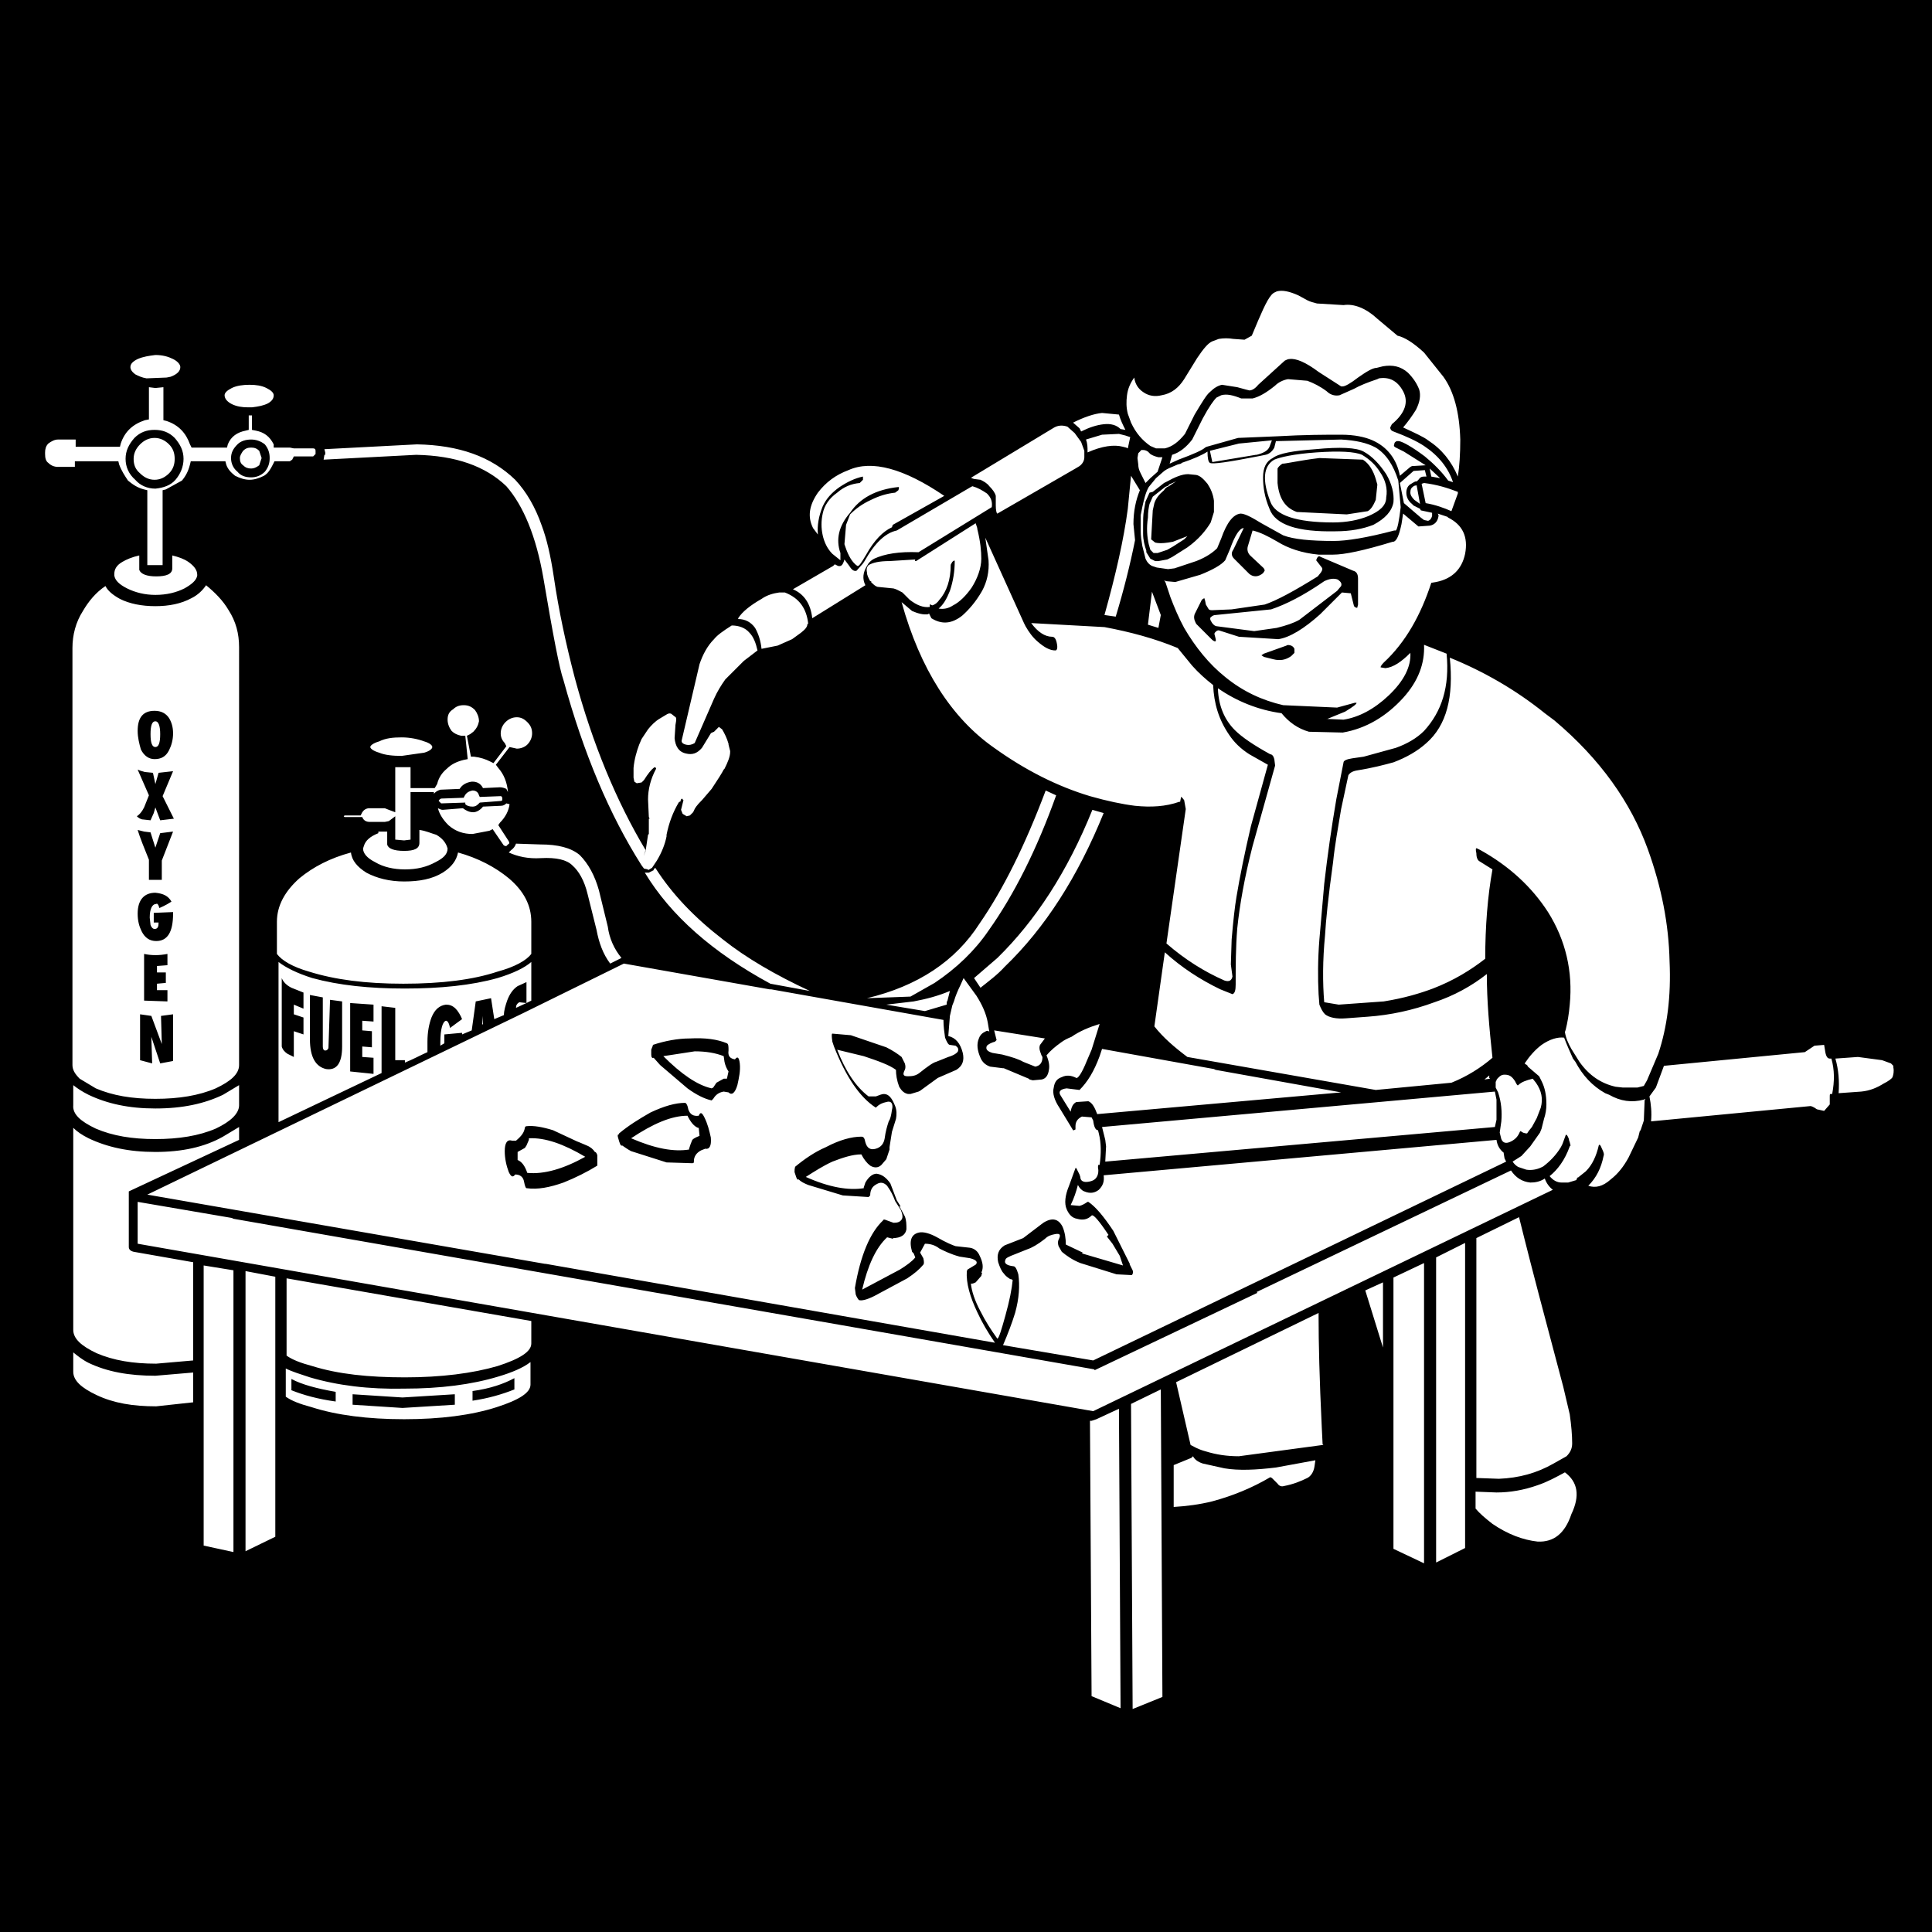 <?xml version="1.0" encoding="utf-8"?>
<!-- Generator: Adobe Illustrator 25.4.1, SVG Export Plug-In . SVG Version: 6.00 Build 0)  -->
<svg version="1.1" id="Blacksmith_x2C_PerkClip_x5F_4b253" image-rendering="auto"
	 xmlns="http://www.w3.org/2000/svg" xmlns:xlink="http://www.w3.org/1999/xlink" x="0px" y="0px" viewBox="0 0 240 240"
	 style="enable-background:new 0 0 240 240;" xml:space="preserve">
<style type="text/css">
	.st0{fill:#FFFFFF;}
</style>
<g>
	<rect width="240" height="240"/>
	<path class="st0" d="M144.2,172.6l-3.7,1.8l0.2,37.9l3.7-1.5L144.2,172.6 M135.6,176.5h-0.2l0.2,34.2l3.6,1.5l-0.2-37.2l-2.8,1.3
		L135.6,176.5 M117.6,124.8c0-0.2,0-0.4,0.1-0.5l0.3-1.2c-1.4,0.6-2.9,1-4.5,1.3l-3.4,0.4l4.8,0.8L117.6,124.8 M123.8,129.2
		l-0.2,0.2c-0.4,0.1-0.8,0.3-1,0.5c-0.2,0.4,0,0.7,0.7,0.9l1.2,0.2c1.2,0.3,2.1,0.6,2.6,0.9l1.5,0.6c0.6-0.1,0.9-0.5,0.9-1.2
		c-0.1-0.1-0.2-0.4-0.3-0.7c-0.1-0.3-0.1-0.6,0-0.8l0.6-0.8l-6.3-1L123.8,129.2 M134.1,135.4l-1.6-0.2c-0.8,0.1-1,0.4-0.8,0.8
		l1.3,2.1c0.1-0.6,0.3-1,0.7-1.2l1.5-0.1c0.5,0.2,0.8,0.8,1.1,1.6l30.3-2.7l-15.6-2.8l-0.2-0.1l-13.9-2.5l-0.3,0.9
		C135.9,133.1,135.1,134.4,134.1,135.4L134.1,135.4 M136.6,127.2c-1.3,0.4-2.5,0.9-3.5,1.6c-0.5,0.2-0.9,0.4-1.3,0.7
		c-0.7,0.5-1.3,1-1.8,1.6c0.3,0.7,0.4,1.3,0.3,1.8c-0.1,0.7-0.4,1.1-0.9,1.2l-1.1,0.1l-0.4-0.1l-0.1-0.1l-3.1-1.3h-0.1l-1.6-0.2
		c-0.6-0.2-1-0.6-1.2-1.1c-0.4-0.9-0.5-1.7-0.2-2.4c0.1-0.3,0.3-0.6,0.7-0.8c0.3-0.2,0.5-0.2,0.6,0l-0.2-1.2
		c-0.2-1.1-0.7-2.2-1.4-3.3l-1.6-2.2l-0.4,0.9c-0.3,0.6-0.6,1.3-0.8,2l-0.2,0.5l-0.3,1.3l-0.2,2.5c0.9,0.2,1.5,0.9,1.8,2.1
		c0.2,0.9,0,1.6-0.8,2.1l-2.3,1l-2.2,1.6h0l-0.2,0.1l-1,0.3h-0.3c-0.5-0.1-0.8-0.4-1.1-0.9c-0.3-0.8-0.4-1.5-0.4-2.1
		c-0.8-0.6-2.2-1.1-4-1.7l-3.3-0.8c1,2.6,2.3,4.6,3.9,5.8h0.9c0.5-0.2,0.8-0.3,1-0.3c0.6,0,1,0.5,1.4,1.5c0.2,0.5,0.2,1.1,0.1,1.6
		l-0.5,1.6l-0.3,1.9v0.3l-0.4,1.2l-0.6,0.7c-0.4,0.4-0.9,0.4-1.4,0.1c-0.4-0.3-0.8-0.8-1.1-1.4c-1.1,0-2.3,0.4-3.6,0.9
		c-1.1,0.5-2.2,1.2-3.3,1.9c2.9,1.3,5.3,1.7,7.2,1.4v-0.1l0.2-0.6c0.4-0.7,0.9-1.1,1.4-1.1c0.7,0.1,1.2,0.5,1.7,1.2l0.8,2.1l0.5,0.8
		l-0.2-0.1l0.7,1.3c0.2,0.5,0.2,1,0.2,1.6c-0.1,0.7-0.7,1.1-1.7,1.1l0.1,0.1l-0.8-0.2c-1.4,1.3-2.4,3.5-3.1,6.5l4.7-2.5
		c0.8-0.5,1.5-1,1.9-1.5l-0.2-0.5l-0.2-0.2c-0.4-1.4-0.1-2.2,0.9-2.4c0.5-0.1,1.3,0.1,2.2,0.6c1.2,0.7,2,1,2.3,1.1l1.8,0.2
		c0.6,0.1,1,0.5,1.2,1c0.4,0.8,0.5,1.5,0.2,2.1h0.1l-0.1,0.4l-0.7,0.8c-0.4,0.2-0.6,0.2-0.6,0.1c0.1,1,0.5,2.2,1.2,3.5
		c0.6,1.2,1.3,2.3,2.1,3.4c0.2-0.1,0.5-1.1,1-2.9c0.5-1.8,0.8-3.3,0.9-4.4l-0.2-0.1h-0.1c-0.3-0.2-0.6-0.4-0.8-0.7
		c-0.3-0.3-0.5-0.8-0.7-1.4c-0.2-0.9,0-1.6,0.8-2.1l2.3-0.9l2.5-1.9c1.1-0.7,1.9-0.5,2.4,0.5c0.3,0.7,0.4,1.5,0.4,2.2l2.1,1
		l-0.1,0.1l5.1,1.5l-0.4-1.2l-0.9-1.5l-0.7-0.9l0.2-0.2c-1.2-1.8-1.9-2.6-2.1-2.4c-0.5,0.5-1.1,0.6-1.8,0.4c-0.6-0.1-1-0.5-1.3-1.2
		c-0.3-0.7-0.2-1.7,0.3-2.9l0.8-2.2h0.1l0.4,0.8l0.1,0.3c0,0.5,0.4,0.7,1,0.6c0.6-0.1,0.9-0.3,1.1-0.7c0.1-0.2,0.2-0.6,0.1-1v-0.2
		c0-0.1,0-0.2,0.1-0.2h0.1c0.2-1.4,0.2-2.7-0.1-3.9l-0.1-0.4c-0.3,0-0.5-0.4-0.6-1.2l-0.2-0.4l-1.2-0.1c-0.6,0.3-0.8,0.7-0.8,1.2
		v0.4l-0.2,0.1h-0.1l-0.3-0.5l-1.4-2.3c-0.6-0.9-0.9-1.8-0.7-2.5c0.1-0.7,0.4-1.1,1-1.3c0.6-0.3,1.2-0.2,1.8,0.1
		c0.2,0.1,0.7-0.6,1.3-2.1l0.6-1.4L136.6,127.2 M124.8,120.1c5-4.8,9.1-11.2,12.3-19.1l-1.4-0.4c-3.1,7.7-7.1,13.8-11.8,18.4
		l-2.9,2.5l0.8,1.2C122.8,121.9,123.9,121.1,124.8,120.1 M19.3,170.9c-3.3,0-6-0.5-8.3-1.6c-0.8-0.4-1.4-0.9-1.9-1.3v2.4
		c0,1.1,1,2,2.9,2.9c2.1,1,4.5,1.4,7.4,1.4l4.6-0.5v-3.7L19.3,170.9 M35.6,168.4c0.7,0.5,1.7,0.9,3.2,1.3c3.2,1,7,1.4,11.5,1.4
		c4.5,0,8.4-0.5,11.5-1.4c2.8-0.9,4.2-1.8,4.2-2.8v-2.8l-30.4-5.3V168.4 M38.5,171.1c-1.2-0.4-2.2-0.7-3-1.1v3.5
		c0.7,0.5,1.7,0.9,3.2,1.3c3.1,1,7,1.5,11.5,1.5c4.5,0,8.4-0.5,11.5-1.5c2.8-0.9,4.2-1.8,4.2-2.8v-2.8c-0.9,0.7-2.3,1.3-4,1.8
		c-3.3,1-7.2,1.5-11.7,1.5C45.8,172.6,41.9,172.1,38.5,171.1 M36.2,172.7v-1.4c1.3,0.7,3.2,1.2,5.5,1.6v1.2
		C39.5,173.8,37.7,173.3,36.2,172.7 M63.9,171.2v1.4c-1.5,0.6-3.2,1.1-5.2,1.4v-1.2C60.9,172.5,62.6,171.9,63.9,171.2 M50,174.9
		l-6.2-0.4v-1.3l6.2,0.4l6.5-0.4v1.3L50,174.9 M29,157.8l-3.7-0.6v34.8l3.7,0.8V157.8 M34.2,158.6l-3.7-0.7v34.8
		c1.2-0.6,2.5-1.2,3.7-1.8V158.6 M19.3,143.1c-3.3,0-6-0.6-8.3-1.7c-0.8-0.4-1.4-0.8-1.9-1.3v25.1c0,1.1,1,2,2.9,2.9
		c2.1,0.9,4.5,1.3,7.4,1.3l4.6-0.4v-12.2l-7.4-1.3c-0.4-0.1-0.6-0.3-0.6-0.6v-6.9l13.7-6.4v-1.6l-2,1.2
		C25.4,142.5,22.6,143.1,19.3,143.1 M11.9,140.2c2.1,0.9,4.5,1.3,7.4,1.3c2.9,0,5.4-0.4,7.5-1.3c1.9-0.9,2.9-1.9,2.9-2.9v-2.5
		l-2,1.2c-2.3,1.1-5,1.7-8.4,1.7c-3.3,0-6-0.6-8.3-1.7c-0.8-0.4-1.4-0.8-1.9-1.2v2.5C9,138.4,10,139.3,11.9,140.2 M65.3,125.7
		l-0.2,0.1l-46.8,22.6l49.4,8.6h0.1l55.8,9.8c-0.9-1.3-1.6-2.5-2.2-3.8c-0.9-1.9-1.4-3.6-1.3-5.1l0.1-0.2l1-0.6
		c0.3-0.3,0.1-0.6-0.7-0.8l-1.3-0.2c-1.1-0.3-1.9-0.7-2.5-1c-0.5-0.4-1.1-0.6-1.8-0.6l-0.6,1.1l0.4,0.7c0.1,0.4,0.1,0.7,0,0.8
		c-0.5,0.6-1.1,1.1-2,1.7l-4.1,2.2c-1,0.5-1.6,0.6-1.9,0.5c-0.1-0.1-0.3-0.4-0.4-0.7l-0.1-0.8c0.7-4.1,1.9-6.9,3.5-8.4
		c0-0.1,0.1-0.1,0.2-0.1l1.1,0.4c0.5,0,0.8-0.1,1-0.4c0.2-0.3,0.1-0.7-0.1-1.2l-0.7-1.1l-0.2-0.5c-0.3-0.7-0.6-1.1-0.8-1.4
		c-0.4-0.4-0.8-0.5-1.3-0.2c-0.6,0.3-0.8,0.8-0.8,1.4l-0.2,0.2l-3.2-0.2l-4.3-1.3c-0.5-0.2-0.9-0.4-1.2-0.7c-0.1,0.1-0.2,0-0.3-0.3
		l-0.2-0.6c0-0.3,0-0.5,0.1-0.6h-0.1c1.2-1,2.5-1.9,3.9-2.5c1.7-0.9,3.2-1.3,4.4-1.3c0.3,0,0.4,0.2,0.5,0.7c0.2,0.7,0.6,1,1.3,0.8
		c0.7-0.2,1-0.7,1.1-1.3c0.1-0.8,0.3-1.5,0.5-2.1c0.2-0.3,0.3-0.7,0.4-1.4c0.2-0.8-0.1-1.2-0.7-1c-0.5,0.1-0.9,0.3-1.2,0.6l-0.1,0.1
		c-2-1.3-3.7-3.8-5.2-7.6l-0.2-0.6c-0.1-0.7-0.1-1,0-1l2.3,0.2l4.4,1.5c0.8,0.4,1.4,0.8,1.9,1.2l0.4,0.8c0.1,0.3,0.1,0.6,0,0.8
		c-0.3,0.6-0.2,0.8,0.4,0.8c0.6,0,1-0.1,1.4-0.4c1-0.8,1.7-1.3,2.1-1.4l1.5-0.6c0.7-0.2,1.1-0.5,1.2-0.7c0.1-0.3,0-0.5-0.3-0.7
		l-0.7-0.1c-0.2,0-0.4-0.4-0.6-0.9c-0.1-0.7-0.2-1.4-0.2-2.2l-21.4-3.8h-0.2l-18.1-3.2L65.3,125.7 M80.9,131v-0.6
		c0.1-0.3,0.2-0.5,0.2-0.5v-0.1c1.5-0.5,3.1-0.8,4.6-0.8c1.9-0.1,3.4,0.1,4.6,0.6c0.2,0.1,0.2,0.4,0.2,0.9c-0.1,0.7,0.2,1,0.8,1.1v0
		c0.3-0.4,0.5-0.3,0.6,0.5c0.1,0.9-0.1,1.8-0.3,2.7c-0.3,1-0.7,1.3-1.1,0.9l-0.6-0.1c-0.6,0.1-1,0.4-1.3,0.9l-0.2,0.2
		c-0.9-0.2-1.9-0.7-3-1.5l-3.4-2.9l-0.8-0.9C81,131.5,80.9,131.3,80.9,131 M65.2,140.1c0-0.1,0.1-0.2,0.2-0.2c0.9-0.1,2,0.1,3.3,0.5
		l3,1.4c0.3,0.1,0.7,0.3,1.2,0.5s0.8,0.5,1,0.8c0.1,0,0.2,0.1,0.3,0.4l0,0.6l0,0.6v0.1c-1.3,0.8-2.7,1.5-4.2,2.1
		c-1.7,0.6-3.2,0.9-4.6,0.7c-0.1,0-0.2-0.3-0.3-0.8c-0.1-0.6-0.5-0.9-1.1-0.9c-0.3,0.4-0.5,0.3-0.8-0.3c-0.3-0.8-0.5-1.7-0.5-2.6
		c0-1,0.3-1.5,0.9-1.3h0.5C64.8,141.1,65.1,140.7,65.2,140.1 M77.3,142.3c-0.2,0.1-0.3-0.2-0.5-0.9c-0.1-0.3-0.1-0.5,0.1-0.5v-0.1
		c1.2-1,2.5-1.8,3.9-2.6c1.7-0.8,3.1-1.2,4.3-1.2c0.1,0,0.3,0.2,0.4,0.8c0.2,0.6,0.6,0.9,1.3,0.8c0.2-0.5,0.4-0.4,0.7,0.2
		c0.4,0.8,0.6,1.6,0.8,2.5c0.1,1.1-0.2,1.5-0.7,1.4l-0.5,0.2c-0.6,0.3-0.9,0.8-0.9,1.3c0,0.2,0,0.3-0.2,0.3l-3.2-0.1l-4.4-1.4
		C78,142.8,77.6,142.5,77.3,142.3 M86.9,141.1L86.9,141.1l-0.1-1h-0.1c-0.5-0.2-0.9-0.7-1.3-1.5c-2,0-4.3,1-7,2.8
		c3,1.3,5.3,1.7,7.2,1.4v-0.1l0.2-0.6l0.2-0.5C86.3,141.3,86.7,141.2,86.9,141.1 M65.7,141.4v0.2l-0.3,0.7l-0.2,0.3l-0.9,0.5l0,1
		c0.5,0.2,0.9,0.7,1.2,1.6c2.1,0.2,4.5-0.5,7.2-2C70,142.1,67.7,141.3,65.7,141.4 M90,131.9l-0.1-0.7c-1-0.4-2.2-0.6-3.6-0.6
		l-3.9,0.6c2.2,2.2,4.2,3.6,6,4l0.2-0.1l0.4-0.6l0.9-0.5h0.4l0.2-0.9v0C90.3,132.8,90.1,132.4,90,131.9 M60,127.2l0-1l-0.1,1.1
		L60,127.2 M52.1,103.1v1.6c0,0.7-0.6,1-1.9,1c-1.3,0-2-0.3-2.1-0.8v-1.6h-1.1l0,0.2c-1,0.4-1.6,0.9-1.8,1.6l-0.1,0.3
		c0,0.6,0.5,1.2,1.5,1.7c1,0.6,2.3,0.9,3.7,0.9c1.5,0,2.7-0.3,3.8-0.9c1-0.5,1.5-1,1.5-1.7l-0.1-0.3c-0.2-0.5-0.6-1-1.3-1.4
		C53.5,103.5,52.9,103.2,52.1,103.1 M61.8,120.7c2.2-0.6,3.6-1.4,4.2-2.2v-4c0-2-0.9-3.8-2.8-5.4c-1.7-1.4-3.8-2.5-6.3-3.2
		c-0.2,1-0.8,1.8-1.9,2.5c-1.3,0.8-2.9,1.1-4.8,1.1c-1.8,0-3.4-0.4-4.7-1.1c-1.1-0.7-1.8-1.5-1.9-2.5c-2.6,0.7-4.7,1.8-6.4,3.2
		c-1.8,1.6-2.8,3.4-2.8,5.4v4c0.6,0.8,1.9,1.6,4,2.2c3.2,1,7,1.5,11.7,1.5C54.9,122.2,58.8,121.7,61.8,120.7 M64.1,125.2l1.3-0.6
		l-0.9-0.1C64.2,124.7,64.1,124.9,64.1,125.2 M64.3,122.5l1.1-0.5v2.6l0.6-0.3v-4.8c-0.8,0.7-2.2,1.4-4.2,2
		c-3.2,0.9-7.1,1.3-11.5,1.3c-4.4,0-8.2-0.4-11.5-1.3c-1.9-0.6-3.3-1.3-4.2-2v19.9l12.8-6.1v-8.3l1.7,0.2v6.5h1.2v0.3
		c1-0.4,1.9-0.9,2.8-1.3l0-1.3c0-1.2,0.2-2.2,0.5-3c0.4-1,1-1.5,1.8-1.6c0.4,0,0.8,0.1,1.2,0.5c0.3,0.3,0.6,0.8,0.8,1.3l-1.5,1.1
		c-0.1-0.6-0.3-0.9-0.5-0.9c-0.4,0.1-0.7,1-0.7,2.7l0,0.4l0.5-0.3v-1.1l2.2-0.2l0,0.2l1.2-0.5l0.5-3.6l1.9-0.4l0.4,2.6l1.2-0.5
		c0-0.6,0.2-1.2,0.4-1.8C63.3,123.5,63.7,122.9,64.3,122.5 M46.4,124.8v2.1l-1.4-0.1v1.2l1.2,0.1v2L45,130v1.3l1.4,0.1v2l-2.9-0.3
		v-8.5L46.4,124.8 M41,124.2l1.5,0.2v5.6c0,2.1-0.7,3-2,2.8c-1.3-0.3-2-1.5-2-3.7v-5.5l1.6,0.3l0,6.1c0,0.3,0.1,0.5,0.3,0.5
		c0.2,0,0.3-0.1,0.4-0.3L41,124.2 M35,121.5c0.2,0.5,0.6,0.9,1.2,1.2l1.5,0.6v2l-1.2-0.5v1.2l1.2,0.4v2.1l-1.2-0.4v3.2l-0.8-0.4
		c-0.3-0.2-0.6-0.5-0.7-0.9V121.5 M62.9,99.8c-0.2,0.2-0.4,0.3-0.7,0.3l-2.2,0.1c-0.3,0.4-0.8,0.7-1.2,0.7h0c-0.5,0-0.9-0.2-1.3-0.5
		l-2.5,0.2c-0.2,0-0.4-0.1-0.6-0.2c0.2,0.8,0.7,1.5,1.3,2.1c0.9,0.8,1.9,1.1,3,1.1l2.1-0.4l0.4-0.2l1.3,1.9c0.1,0.2,0.3,0.2,0.4,0.2
		l0.2-0.2c0.2-0.1,0.2-0.2,0.1-0.4l-1.3-2l0.2-0.3c0.7-0.7,1.1-1.5,1.2-2.3L62.9,99.8 M80.6,108.4l-0.5,0c3.2,5.3,8.4,9.9,15.6,13.8
		l4.9,0.9c-4.3-2-7.9-4.1-10.8-6.4c-3.5-2.7-6.3-5.6-8.4-8.9l-0.2,0.2v0.1L80.6,108.4 M74.4,110.6c-0.5-1.8-1.3-3.3-2.4-4.4
		c-1.1-0.9-2.7-1.3-4.9-1.3l-3-0.1c-0.1,0.3-0.3,0.6-0.6,0.8l-0.2,0.2l-0.1,0.1c1.1,0.5,2.4,0.8,4,0.7c1.9-0.1,3.2,0.2,3.9,0.9
		c0.8,0.7,1.5,1.9,1.9,3.6l1.1,4.4c0.3,1.6,0.8,3,1.7,4.2l1.4-0.7c-0.9-1.1-1.5-2.4-1.7-3.9L74.4,110.6 M59.5,98.8
		c-0.1-0.4-0.4-0.6-0.8-0.6c-0.5,0.1-0.8,0.3-1,0.7l-0.1,0.2l-2.8,0.1c-0.2,0.1-0.3,0.2-0.3,0.3l0.3,0.3l3-0.1l0,0.2
		c0.2,0.2,0.5,0.3,0.9,0.3c0.4,0,0.6-0.2,0.8-0.4l0.1-0.1l2.6-0.2c0.2,0,0.2-0.1,0.2-0.3c0-0.2-0.1-0.3-0.2-0.3l-2.6,0.1L59.5,98.8
		 M58,91.4l0.4-0.2l0.4-0.3c0.4-0.4,0.6-0.8,0.7-1.3c0-0.5-0.2-1-0.5-1.4c-0.4-0.4-0.8-0.6-1.4-0.6c-0.6,0-1,0.2-1.3,0.5
		c-0.5,0.3-0.7,0.7-0.7,1.3c0,0.5,0.2,1,0.5,1.4c0.3,0.3,0.7,0.5,1.2,0.6h0.5l0.3,2.9l-0.5,0.1c-0.8,0.2-1.5,0.5-2.1,1.1
		c-0.6,0.5-1,1.1-1.2,1.9L54,97.9h-3v-2.6h-1.9v5.6l-0.8-0.3l-0.5-0.2h-1.9c-0.4,0-0.7,0.2-0.9,0.5l-0.2,0.4h-2l-0.1,0.1l0.1,0.1H45
		l0.1,0.2c0.2,0.3,0.5,0.4,0.8,0.4h1.9l0.5-0.1l0.8-0.6v2.9l1.1,0.1l0.8-0.1v-5.9h2.9v0.2l0.1-0.1c0.2-0.2,0.4-0.3,0.7-0.4l2.4-0.1
		c0.3-0.5,0.8-0.8,1.5-0.9h0.1c0.5,0,1,0.2,1.3,0.8l2.1-0.1c0.3,0,0.6,0.1,0.8,0.2l0.2,0.4c-0.1-1.2-0.5-2.2-1.2-3l-0.3-0.4l1.7-2.2
		l0.9,0.2c0.5,0,1-0.2,1.3-0.5c0.4-0.4,0.6-0.9,0.6-1.4c0-0.6-0.2-1-0.6-1.4c-0.4-0.4-0.8-0.6-1.3-0.6c-0.5,0-1,0.2-1.4,0.6
		s-0.6,0.9-0.6,1.4c0,0.5,0.2,0.9,0.5,1.2l0.2,0.4l-1.6,2.1l-0.4-0.2c-0.6-0.3-1.2-0.5-2-0.6h-0.4L58,91.4 M47.1,93.5
		c0.7,0.3,1.7,0.4,2.8,0.4l2.8-0.4c0.7-0.2,1-0.5,1-0.7c0-0.2-0.3-0.5-1-0.7c-0.8-0.3-1.8-0.5-2.8-0.5c-1.1,0-2,0.1-2.8,0.5
		c-0.7,0.2-1.1,0.5-1.1,0.7S46.4,93.3,47.1,93.5 M19.3,75.3c-1.7,0-3.2-0.3-4.4-0.9c-0.9-0.5-1.5-1-1.8-1.6
		c-1.2,0.8-2.1,1.9-2.8,3.1c-0.9,1.4-1.3,3-1.3,4.6v51.8c0,0.6,0.3,1.1,0.9,1.7l2,1.2c2.1,0.9,4.5,1.3,7.4,1.3
		c2.9,0,5.4-0.4,7.5-1.3c1.9-0.9,2.9-1.8,2.9-2.9V80.4c0-1.7-0.4-3.2-1.3-4.6c-0.7-1.2-1.7-2.2-2.8-3.1c-0.4,0.6-1,1.2-1.8,1.6
		C22.5,75,21,75.3,19.3,75.3 M17.1,90.8c0-1.7,0.7-2.5,2.1-2.5c0.8,0,1.4,0.3,1.8,0.9c0.3,0.5,0.5,1.1,0.5,1.9
		c0,0.8-0.2,1.5-0.5,2.1c-0.4,0.8-1,1.1-1.8,1.1c-0.7,0-1.3-0.4-1.7-1.2C17.3,92.4,17.1,91.6,17.1,90.8 M18.5,98.8l-1.4-3.2
		c0.2,0.1,0.5,0.2,0.9,0.3l1,0.1l0.3,1.4l0.4-1.4l1.8-0.2l-1.3,3.1l1.4,2.8l-1.7,0.2l-0.6-1.6l-0.2,0.7l-0.4,0.9l-0.9-0.1
		c-0.3,0-0.6-0.2-0.8-0.4c0.3-0.2,0.6-0.5,0.9-1.1L18.5,98.8 M21.5,113.3l0,0.2c0,2.3-0.7,3.4-2.1,3.4c-0.8,0-1.4-0.4-1.8-1.2
		c-0.3-0.6-0.5-1.3-0.5-2.2c0-1.7,0.8-2.6,2.2-2.6c1,0.1,1.6,0.4,2,1.1c-0.3,0.2-0.8,0.5-1.5,0.8l-0.1-0.3c-0.1-0.2-0.2-0.3-0.3-0.2
		c-0.5,0-0.8,0.6-0.8,1.7l0.1,0.9c0.1,0.3,0.3,0.5,0.5,0.5c0.4,0,0.5-0.3,0.5-0.8h-0.6v-1.2L21.5,113.3 M20.6,120.8v1.3l-1.1,0.1
		v0.8l1.3,0v1.4l-2.9-0.1v-5.8c0.9,0.2,1.9,0.2,2.9,0v1.4l-1.3,0.1v0.8L20.6,120.8 M17.1,103.1l0.8,0.2l0.8,0.1l0.6,1.9l0.6-1.8
		l1.6-0.2l-1.4,3.6v2.4h-1.6v-2.5C17.9,105.3,17.4,104.1,17.1,103.1 M19.9,132.1l-1.1-3.3l0.1,3.3l-1.5-0.4v-5.7l1.4,0.2l1.3,3.5
		l-0.1-3.5l1.5-0.2v5.8L19.9,132.1 M19.9,91.2c0-1-0.2-1.6-0.6-1.6c-0.4,0-0.6,0.5-0.6,1.6s0.2,1.6,0.6,1.6
		C19.7,92.8,19.9,92.3,19.9,91.2 M24.5,71.4c0-0.6-0.4-1.1-1.1-1.6c-0.6-0.4-1.2-0.6-2-0.8v1.6c0,0.7-0.7,1-2,1
		c-1.2,0-1.9-0.3-2.1-0.8v-1.8c-0.9,0.2-1.6,0.5-2.1,0.8c-0.7,0.4-1,0.9-1,1.5v0.2c0.1,0.6,0.6,1.1,1.6,1.6c1,0.5,2.2,0.8,3.5,0.8
		c1.4,0,2.6-0.3,3.6-0.8c0.9-0.5,1.5-1,1.6-1.6V71.4 M40.3,56.5l-0.1,0.6l11.5-0.6c4.9,0.1,8.6,1.4,11.2,3.9
		c2.1,2.4,3.7,6.2,4.6,11.4c1.2,7.1,2,11.3,2.5,12.7c2.5,9.1,5.7,16.7,9.7,23v-0.4l0.5-1.5c-3.6-6-6.6-13.2-8.8-21.4
		c-1.1-4.2-2-8.4-2.6-12.5c-0.4-2.7-0.9-4.8-1.5-6.4c-0.8-2.3-1.9-4.2-3.3-5.7c-3-2.9-7-4.3-12.2-4.4l-11.5,0.6l0.1,0.4V56.5
		 M31,47.8c-0.8,0-1.6,0.1-2.2,0.4c-0.6,0.3-0.9,0.6-0.9,0.9c0,0.4,0.3,0.8,0.9,1.1c0.6,0.3,1.3,0.4,2,0.4h0.5
		c0.8-0.1,1.4-0.2,2-0.5c0.5-0.3,0.7-0.6,0.7-1c0-0.3-0.3-0.6-0.9-0.9C32.5,47.9,31.8,47.8,31,47.8 M19.3,48.2l-0.8-0.1v4L18,52.2
		c-1.5,0.5-2.5,1.4-3,2.9l-0.1,0.4H9.4v-0.9H7.2c-0.4,0-0.8,0.2-1.2,0.5c-0.3,0.3-0.4,0.7-0.4,1.1v0.2c0,0.5,0.1,0.9,0.4,1.1
		c0.3,0.3,0.7,0.5,1.2,0.5h2.1v-0.7h5.4l0.1,0.4c0.3,0.8,0.7,1.4,1.1,2c0.6,0.5,1.2,0.9,2,1.1l0.4,0.1v9.3h1.9v-9.3l0.4-0.1l2-1.1
		c0.5-0.6,0.8-1.2,1-2l0.1-0.4H28l0.1,0.4c0.2,0.6,0.6,1,1.1,1.4c0.6,0.3,1.2,0.5,1.8,0.5c0.6,0,1.2-0.2,1.8-0.5
		c0.5-0.3,0.8-0.8,1.1-1.4l0.2-0.4H36l0.3-0.2l0.2-0.4h2.4l0.3-0.3v-0.4c0-0.2-0.1-0.3-0.3-0.3h-2.4L36,55.6h-2L34,55.2
		c-0.5-1-1.2-1.5-2.2-1.7l-0.5-0.1v-1.8h-0.4v1.8l-0.4,0.1c-1,0.2-1.8,0.7-2.2,1.7l-0.1,0.4h-4.4l-0.2-0.4c-0.5-1.4-1.4-2.4-2.9-2.9
		l-0.4-0.1v-4.1L19.3,48.2 M31.2,54.6c0.6,0,1.2,0.2,1.7,0.6c0.4,0.5,0.6,1,0.6,1.7c0,0.7-0.2,1.2-0.6,1.7c-0.5,0.5-1.1,0.7-1.7,0.7
		c-0.7,0-1.3-0.2-1.7-0.7c-0.5-0.4-0.8-1-0.8-1.7c0-0.7,0.3-1.2,0.8-1.7C29.9,54.8,30.5,54.6,31.2,54.6 M22.8,57c0,1-0.4,1.9-1,2.6
		s-1.5,1-2.5,1.1c-1,0-1.9-0.4-2.5-1.1C16,58.9,15.6,58,15.6,57c0-1,0.4-1.8,1.1-2.6c0.7-0.7,1.5-1,2.5-1c1,0,1.8,0.3,2.5,1
		C22.4,55.2,22.8,56,22.8,57 M21,58.8c0.5-0.5,0.7-1.1,0.7-1.8c0-0.7-0.2-1.3-0.7-1.8c-0.5-0.5-1.1-0.8-1.8-0.8
		c-0.7,0-1.3,0.3-1.8,0.8s-0.8,1.1-0.8,1.8c0,0.7,0.2,1.3,0.8,1.8c0.5,0.5,1.1,0.8,1.8,0.8C19.9,59.6,20.5,59.3,21,58.8 M32.5,56.9
		l-0.3-0.9c-0.3-0.3-0.6-0.4-1-0.4c-0.4,0-0.7,0.1-1,0.4c-0.2,0.3-0.4,0.6-0.4,0.9c0,0.4,0.1,0.7,0.4,0.9c0.3,0.3,0.6,0.4,1,0.4
		c0.3,0,0.6-0.1,1-0.4L32.5,56.9 M17.1,44.6c-0.6,0.3-0.9,0.6-0.9,1c0,0.3,0.2,0.6,0.6,0.9c0.4,0.2,0.8,0.4,1.4,0.5l2.5-0.1l0.5-0.1
		c0.8-0.3,1.2-0.7,1.2-1.2c0-0.3-0.3-0.7-0.9-1c-0.6-0.3-1.3-0.5-2.2-0.5C18.5,44.2,17.8,44.3,17.1,44.6 M142.6,77.6l1.3,0.4
		l0.3-1.6l-1.1-2.9L142.6,77.6 M131.2,98.8l-1.3-0.6c-2.6,6.9-5.3,12.3-8.2,16.5c-3,4.7-7.7,7.8-14,9.3l5.4-0.2l3-1.7
		c2.7-1.8,5-4,6.7-6.5C126,111.1,128.8,105.5,131.2,98.8 M141.6,60.9l-1.1-1.8l-0.4,4.1c-0.5,3.8-1.5,8.2-2.9,13.2l1.4,0.2
		c1-3.3,1.8-6.5,2.4-9.5l-0.2-2C140.8,63.5,141.1,62.1,141.6,60.9 M139,53.9l-2.1,0.1l-2,0.6c0.2,0.5,0.2,1,0.2,1.5v0.1
		c1.8-0.8,3.3-1,4.4-0.7l0.4,0.1l0.2,0.1l0.3-1.4l-0.6-0.2L139,53.9 M139,51.5l-2.1-0.2c-1,0.1-2.2,0.5-3.6,1.2l0.8,0.7l0.2,0.4
		c1-0.5,1.9-0.8,2.8-0.9c0.9-0.1,1.6,0.1,2.1,0.6l0.6,0.1C139.5,52.8,139.2,52.2,139,51.5 M142.6,56.1c-0.3-0.2-0.5-0.2-0.7-0.2
		c-0.1,0-0.2,0-0.2,0.1l-0.3,0.3l-0.1,0.6l0.1,0.8c0,0.4,0.1,0.7,0.3,1.1l0.6,1.2l0.6-0.6l0.9-0.8l0.6-1.8h-0.5
		c-0.4-0.1-0.7-0.2-1-0.4L142.6,56.1 M157.7,55.5l0.3-0.8l-4.1,0.4l-3.6,0.9l0.3,1.4l5.4-0.9h0.1C156.9,56.3,157.5,56,157.7,55.5
		 M113.3,75.9l-1.3-1.1c2.3,8.3,6.2,14.4,11.5,18.1c3.9,2.8,7.9,4.8,11.9,6c2.1,0.6,4,1,5.6,1.2c2,0.2,3.8,0.1,5.5-0.5h0.1l0.1-0.5
		c0-0.2,0.1-0.1,0.4,0.3l0.2,1.1l-2.4,16.7c2.3,2,4.7,3.5,7.2,4.6c0.6,0.2,0.9,0,1-0.5l-0.2-1.5l0.1-3.1c0.2-2.4,0.4-4.1,0.6-5.3
		c0.4-2.4,1-5.4,1.8-8.8l2.1-7.6l-2.3-1.3c-1.1-0.7-1.9-1.5-2.5-2.4c-1.3-1.9-1.9-3.9-2-6.2c-0.9-0.7-1.8-1.5-2.6-2.4l-1.8-2.2
		c-2.9-1.2-5.9-2-9.1-2.6l-9.1-0.5c0.8,1.1,1.7,1.7,2.6,1.7c0.3,0,0.5,0.3,0.6,0.9c0.1,0.5,0,0.8-0.2,0.8c-0.7,0-1.4-0.4-2.2-1.1
		c-0.6-0.5-1.1-1.2-1.5-1.9l-0.2-0.4l-4.8-10.6l0.4,2.8c0.1,1.4-0.2,2.7-0.8,3.8c-0.8,1.4-1.7,2.4-2.5,3.1c-1.3,1-2.5,1.1-3.8,0.3
		l-0.3-0.6l-0.1,0.1C114.7,76.4,114,76.2,113.3,75.9 M88.7,90.9c-0.2,0.1-0.3,0.1-0.4,0.2l-1.1,1.8c-0.6,0.7-1.2,0.9-2,0.7
		c-0.9-0.2-1.3-0.9-1.4-1.9l0.1-1.5v-0.1l0.1-0.6v-0.1c0-0.2,0-0.3-0.2-0.4l-0.5-0.4l0.1,0.1c-0.1-0.1-0.3-0.1-0.5,0l-1,0.6
		c-0.5,0.3-1,0.8-1.4,1.3l-0.8,1.2l-0.3,0.7c-0.3,0.8-0.6,1.8-0.7,2.9l0,1.2l0.1,0.5l0.3,0.2l0.6-0.1l0.3-0.3
		c0.5-0.8,0.9-1.3,1.3-1.6l0.2,0.1v0.1c-0.7,1.3-1,2.6-1,3.8l0.1,2.2l0.1,0.2l-0.1,0l0,1.9l-0.1,0.1l-0.3,2l-0.5,1.3
		c-0.1,0.2-0.1,0.3,0,0.5l0.3,0.4l0.5,0.1v0.1l0.5-0.3l0.6-0.9c0.6-1,1-2,1.2-3l0-0.1v-0.1c0.3-1.5,0.8-2.8,1.5-4l0.1-0.1h0.1
		l0.1-0.3l0.1-0.1l0.2,0.2l-0.3,1.2l0.2,0.5l0.5,0.3l0.4-0.1l0.4-0.4l0.1-0.2c0.1-0.3,0.4-0.7,0.9-1.2l0.1-0.1l1.2-1.4
		c0.8-1.2,1.3-2,1.5-2.4l0.1-0.1c0.4-0.8,0.7-1.5,0.7-2.1v-0.1l-0.2-0.8v-0.1c-0.2-0.7-0.5-1.3-0.8-1.8l-0.4-0.3L88.7,90.9
		L88.7,90.9 M86.2,97.9L86.2,97.9l0.2-0.1L86.2,97.9L86.2,97.9 M92.4,82.1l1.7-1.3c-0.2-0.9-0.5-1.7-1-2.2c-0.5-0.6-1.3-0.9-2.2-0.9
		c-1.1,0.7-1.8,1.2-2.2,1.7c-0.8,0.8-1.4,1.9-1.8,3.1l-2.2,9.4c-0.1,0.3,0.1,0.5,0.5,0.6c0.4,0.1,0.8,0,1.1-0.2l2.4-5.5
		c0.4-0.9,0.9-1.7,1.4-2.4L92.4,82.1 M97.5,73.6l-0.7,0c-0.7,0.1-1.5,0.3-2.2,0.8c-1.4,0.8-2.4,1.6-2.9,2.4l0,0.1
		c0.9,0,1.6,0.4,2.1,1.1c0.4,0.7,0.7,1.6,0.8,2.6l2-0.4l1.8-0.8l1.1-0.8c0.5-0.4,0.8-0.7,0.8-1.1h0.1
		C100.2,75.6,99.3,74.3,97.5,73.6 M107.9,70.2c-0.2,0.2-0.3,0.5-0.2,0.9c0,0.4,0.2,0.7,0.4,1.1c0.1,0,0.2,0,0.1,0.1
		c0.3,0.3,0.5,0.5,0.8,0.6l2,0.2c0.4,0.1,0.7,0.3,1.1,0.5l0.9,0.9c0.9,0.7,1.7,1,2.5,0.9c0-0.3,0-0.4,0.1-0.3l0.2,0.1
		c0.4-0.1,0.7-0.4,0.9-0.7c0.9-1,1.4-2.5,1.4-4.3c0-0.1,0.1-0.2,0.2-0.4c0.2-0.2,0.3-0.2,0.3-0.1c0,1.3-0.2,2.5-0.6,3.7
		c-0.4,1-0.8,1.7-1.4,2.2c0.6,0.1,1.2,0,1.8-0.4c0.8-0.4,1.6-1.2,2.3-2.2c0.7-1.1,1.2-2.4,1.2-3.6c0-0.9-0.1-2.1-0.5-3.7v-0.1
		l-0.2-0.6l-7.4,4.7c-0.1,0-0.2,0-0.1-0.2l-3.2,0.2C109.2,69.7,108.4,69.9,107.9,70.2 M111.6,60.5c0.1,0,0.1,0.1,0,0.4l-0.4,0.3
		c-1,0.1-2,0.4-3,0.9c-1.1,0.5-1.9,1.1-2.6,1.8l-0.5,1.3l-0.2,2.4l0.1,0.3c0.4,1.2,0.9,2,1.5,2.4c0.2,0.1,0.5-0.4,1.1-1.4
		c1-1.8,2.1-2.9,3.2-3.4l0.1-0.3l6.4-3.6c-5-3.4-9-4.5-11.9-3.2c-1.6,0.6-2.8,1.5-3.8,2.8c-1.1,1.6-1.3,3-0.6,4.4l0.6,0.8
		c-0.1-1.1,0.1-2.3,0.6-3.5c0.4-0.9,1.1-1.7,2.1-2.4c0.9-0.6,1.9-1.1,2.9-1.3v0.4l-0.4,0.4c-1.1,0.1-2,0.5-2.8,1.2
		c-1,0.7-1.6,1.6-1.8,2.6c-0.2,0.9-0.2,1.8,0,2.7c0.2,0.9,0.6,1.7,1.2,2.3l1,0.8v-0.9c-0.6-1.7-0.2-3.4,1.2-5
		C106.8,61.9,108.8,60.8,111.6,60.5 M120.8,60.4l-0.2,0.1l-9.2,5.4c-1.4,0.3-2.7,1.5-4,3.8l-0.2,0.3l-0.8,0.9
		c-0.3,0.1-0.6-0.1-0.9-0.6l-0.6-0.8c-0.2,0.7-0.4,0.9-0.8,0.8l-0.4-0.2l-0.2,0.2l-5,2.9c1.4,0.6,2.2,1.8,2.4,3.6l6.6-4.1
		c-0.4-0.8-0.3-1.6,0.2-2.4c0.2-0.4,0.5-0.7,0.9-0.9c1.3-0.6,3.1-0.9,5.5-0.8l9.1-5.6c0.1-0.7-0.1-1.2-0.6-1.7
		C122,60.9,121.5,60.6,120.8,60.4 M120.7,59.3c-0.1,0.1,0,0.1,0.3,0.2l0.8,0.1c0.4,0.2,0.8,0.4,1.1,0.8c0.4,0.4,0.7,0.8,0.8,1.2
		l0,1.2c0,0.6,0.1,1,0.2,1l9.7-5.6l0.5-0.3c0.4-0.3,0.6-0.7,0.6-1.1v-0.4l0-0.4l-0.4-1.1l-0.8-1.1l-0.9-0.8
		c-0.6-0.2-1.2-0.2-1.8,0.2L120.7,59.3 M194.4,182.9L194.4,182.9c-1.1,0.6-2.2,1.2-3.4,1.6c-1.7,0.6-3.4,0.9-5.1,0.9l-2.6-0.1v2.1
		c0.5,0.6,1.2,1.2,2.1,1.9c1.9,1.3,3.8,2,5.6,2.2c2,0.1,3.4-1,4.2-3.4C196.3,185.8,196,184.1,194.4,182.9 M163.3,182.1l0.1-0.7
		l-4.9,0.9c-2.5,0.3-4.6,0.4-6.4,0.1l-2.7-0.6c-0.6-0.2-1-0.5-1.2-0.9l-0.2,0.2l-2.2,0.9v5.2c1.6-0.1,3.2-0.3,4.8-0.7
		c2.6-0.7,5-1.7,7.2-3l0.2,0.1l0.7,0.7c0.2,0.3,0.5,0.4,0.8,0.3c1.1-0.2,2.1-0.6,2.9-1C162.8,183.4,163.2,182.9,163.3,182.1
		 M182,154.4l-3.6,1.8v37.9l3.6-1.8V154.4 M163.8,163.6v-0.5l-17.7,8.6l1.8,7.8l0.2,0.1c0.7,0.4,1.3,0.6,1.7,0.7
		c1.3,0.4,2.6,0.6,4.1,0.6l10.4-1.4h0.1l-0.1-0.1l-0.1-2C163.9,171.2,163.8,166.7,163.8,163.6 M171.8,167.4v-8.1l-2.2,1L171.8,167.4
		 M176.9,156.9l-3.8,1.8v33.7l3.8,1.8V156.9 M189.3,153.6l-0.6-2.4l-5.3,2.6v29.8l2.8,0.1c2.5-0.1,4.7-0.7,6.8-1.9l1.6-0.9
		c0.5-0.5,0.7-1,0.7-1.6c0-1-0.1-2.2-0.3-3.6l-0.8-3.4C191.8,163.3,190.2,157.2,189.3,153.6 M190.1,146.9c-1-0.1-1.8-0.6-2.4-1.5
		l-31.6,15.1l0.1,0.1l-20.2,9.6l-0.1-0.1L29,151.4l-0.2-0.1l-11.7-2v5.2l118.7,20.8l57.1-27.5c-0.4-0.3-0.8-0.8-1-1.4
		C191.3,146.8,190.7,146.9,190.1,146.9 M187.1,144.3l-0.2-0.4l-0.1-0.6v-0.1c-0.5-0.4-0.8-0.9-0.9-1.6l-48.8,4.4
		c0.1,0.8-0.1,1.3-0.6,1.8c-0.5,0.4-1.1,0.5-1.8,0.2c-0.3-0.1-0.6-0.4-0.8-0.8c-0.2,0.8-0.5,1.7-0.9,2.5l1.1,0.1
		c0.4-0.1,0.7-0.3,1-0.5h0.1c0.9,0.6,1.9,1.8,3.1,3.6l2.1,4.2l-0.1-0.1l0.4,0.8c0.1,0.3,0,0.5-0.1,0.6l-1.9-0.1l-4.5-1.4
		c-1-0.4-1.7-0.9-2.3-1.4l-0.4-0.7c-0.1-0.3-0.1-0.6,0-0.8c0.3-0.6,0.2-0.8-0.4-0.7c-0.5,0.1-0.9,0.2-1.3,0.6
		c-0.9,0.7-1.6,1.1-2.2,1.3l-1.5,0.6c-0.8,0.3-1.2,0.5-1.2,0.7c-0.2,0.4,0.1,0.7,1,0.8c0.2,0,0.4,0.3,0.6,1c0.2,1.4,0.1,3-0.4,4.8
		c-0.4,1.3-0.9,2.6-1.5,4l11.2,1.9L187.1,144.3 M185.7,140l0.2-0.9v-2.5l-0.2-1l-48.8,4.4l0.4,1.6l0.1,0.8l-0.1,1.9L185.7,140
		 M185,133.9v-0.3l-0.6,0.5l0.7-0.1L185,133.9 M186.9,133.5c-0.4,0-0.6,0.2-0.8,0.4c-0.1,0.1-0.2,0.2-0.2,0.3l-0.1,0.2v0.7l0.1,0.2
		l0.2,0.4c0.4,1.2,0.5,2.4,0.4,3.6l-0.2,1.4l0.2,0.8c0.2,0.5,0.6,0.6,1.2,0.3c0.6-0.3,0.9-0.7,1.1-1.2l0.1-0.1
		c0.2,0.2,0.5,0.3,0.8,0.3l0.2-0.3l0.4-0.5l0.6-1.1l0.5-1.3c0.3-1.1,0.1-2.1-0.6-3.1l-0.4-0.5c-0.8,0.2-1.4,0.4-1.8,0.8
		c-0.1,0.1-0.2-0.1-0.4-0.5C187.8,133.7,187.5,133.5,186.9,133.5 M234,134.6c0.6-0.3,1-0.6,1.1-0.8c0.1-0.3,0.2-0.7,0.1-1.2v-0.2
		l-0.3-0.3l-1.1-0.4l-3-0.4l-2.8,0.2c0.4,1.4,0.5,2.8,0.4,4.3l2.8-0.2C232.3,135.5,233.2,135.1,234,134.6 M204.4,136.5l-0.2,0.1
		c-1.5,0.4-2.9,0.2-4.3-0.6l-0.5-0.2c-1.6-0.9-2.8-2.2-3.7-3.9l-0.3-0.4c-0.4-0.9-0.8-1.8-1.1-2.6c-0.8-0.1-1.8,0.2-2.8,0.9
		c-0.8,0.6-1.5,1.4-2.1,2.3l0.1,0.1l0.2,0.1l0.1,0.2l1.4,1.2l0.3,0.6c0.4,0.8,0.6,1.7,0.6,2.9c0,0.6-0.1,1.2-0.3,1.8l-0.3,1.2
		l-0.2,0.5l-1.2,1.7l-1.1,1.2l-1.1,0.7c0.2,0.3,0.5,0.6,0.8,0.7l0.9,0.3c0.6,0.1,1.3,0,1.9-0.3l0.2-0.1h0c0.8-0.6,1.6-1.4,2.2-2.4
		l0.2-0.4l0.4-1.1c0.1-0.1,0.2,0,0.4,0.5v0.1l0.1,0.3l0.1,0.4l-0.1,0.1c-0.6,1.7-1.5,2.9-2.5,3.7c0.4,0.5,0.9,0.8,1.5,0.8h0.8l1-0.3
		l0.1-0.2c0-0.1,0.1-0.2,0.1-0.1l0,0l1-0.8c0.8-0.8,1.3-1.9,1.6-3.2c0.1-0.2,0.2-0.1,0.4,0.4c0.2,0.4,0.3,0.7,0.2,0.9
		c-0.3,1.5-0.9,2.7-1.9,3.7c0.9,0.3,1.8,0.1,2.8-0.8c0.9-0.7,1.6-1.6,2.2-2.7l1.2-2.5l0.2-0.8l0.1-0.1l0.4-1.2l0.1-2.5L204.4,136.5
		 M206.7,132.4l-1,2.7l-0.8,1.1c0.2,1,0.3,2,0.2,3.1l19.8-1.9c0.1,0,0.4,0.1,0.8,0.4l0.9,0.2l0.7-0.8v-0.9c0-0.3,0-0.4,0.1-0.4h0.2
		c0.3-1.6,0.3-3-0.1-4.4h-0.2c-0.3,0-0.5-0.3-0.6-1.1l-0.1-0.6l-1.2,0.1l-1.2,0.8L206.7,132.4 M168.6,95.7c-0.6,0.1-0.9,0.3-1.1,0.6
		l-0.9,4.2c-0.4,2.4-0.8,4.6-1,6.6c-0.6,4.3-0.9,7.3-1,9.1c-0.3,3.1-0.3,5.9-0.1,8.3l1.8,0.3l5.6-0.4c2.5-0.4,4.5-1,6.1-1.6
		c2.6-1,4.7-2.3,6.5-3.7c0-4,0.3-7.8,0.9-11.1l-1.6-1c-0.2-0.1-0.4-0.4-0.4-1c-0.1-0.5-0.1-0.7,0.1-0.6l0.4,0.2
		c3.6,2,6.4,4.6,8.4,7.7c2.2,3.5,3.1,7.4,2.7,11.5c-0.1,1.2-0.3,2.3-0.5,3.1l-0.1,0.3c0.1,0.7,0.4,1.4,0.8,2.1l1,1.6
		c1.2,1.7,2.7,2.7,4.5,3.1l0.9,0.1h1.8l0.8-0.2l0.4-0.7l1.4-3.3c1.1-3.3,1.6-7.1,1.4-11.5c-0.1-4.6-1-9.2-2.7-13.9
		c-2.1-5.8-5.9-11.2-11.6-16l-1.2-0.9c-3.6-2.9-7.6-5.2-11.8-6.9c0.5,4.9-0.4,8.4-2.9,10.6c-1.1,1-2.5,1.8-4.1,2.4
		C172,95,170.5,95.4,168.6,95.7 M179.7,81.2l-2.8-1.1c0.1,2.3-0.7,4.5-2.6,6.6c-2.1,2.3-4.6,3.8-7.5,4.3l-4.2-0.1
		c-1.4-0.4-2.5-1.2-3.4-2.3c-2.9-0.4-5.6-1.5-7.9-3.1l0,0.2c0.1,2,0.8,3.7,2.1,5c0.9,0.9,2.4,1.9,4.4,3c0.2,0,0.4,0.2,0.5,0.6
		l0.1,0.8l-2.8,10c-1,3.9-1.6,7.3-1.9,10.2c-0.2,2.4-0.2,4.8-0.2,7c0,0.7-0.1,1.1-0.4,1.2l-1.5-0.6c-2.5-1.2-4.8-2.7-6.9-4.6
		l-1.3,9.2c1.1,1.4,2.5,2.6,4.1,3.8l23.4,4.1l9.4-0.9c2-0.8,3.7-1.9,5.1-3.1c-0.4-3.7-0.7-7.1-0.7-10.4c-1.9,1.5-4.1,2.7-6.5,3.5
		c-2.7,1-5.5,1.6-8.3,1.8l-2.7,0.2c-1.2,0.1-2.1-0.1-2.6-0.5c-0.3-0.3-0.5-0.7-0.7-1.2l-0.1-1.3c-0.1-2-0.1-4.3,0.1-6.8l0.6-6.9
		c0.4-3.5,0.9-7,1.5-10.5l0.9-4.6c0-0.2,0.4-0.4,1.1-0.5l1.4-0.2l4-1.1c1.4-0.5,2.6-1.2,3.5-2.1C179.1,88.4,180.1,85.3,179.7,81.2
		 M165.6,68.9l-1.8,0c-2.1-0.2-3.8-0.8-5.1-1.6c-1.2-0.7-2.2-1.2-3.1-1.4l-0.6,2c-0.1,0.4,0,0.8,0.3,1.1l1.6,1.5
		c0.1,0.1,0.2,0.2,0.2,0.4l-0.2,0.3c-0.6,0.5-1.2,0.5-1.7,0.1l-1.9-1.9c-0.3-0.3-0.4-0.7-0.1-1.1l1.3-2.7c-0.5,0-1.1,0.9-1.7,2.6
		l-0.6,1.4c-0.5,0.6-1.6,1.2-3.1,1.8l-3.1,0.9l-1.1-0.1l-0.3-0.1l0.1,0.1l0.1,0.2l0.6,1.8c0.5,1.3,1,2.5,1.7,3.8
		c1.4,2.4,3.1,4.5,5.1,6.1c2.2,1.8,4.6,2.9,7.2,3.5l6.7,0.3l2.2-0.6l0.2,0c0.1,0.1-0.4,0.5-1.4,1.1l-2.2,0.9h-0.2l2.2,0.1
		c1.9-0.3,3.8-1.3,5.6-3c1.9-1.8,2.8-3.6,2.7-5.3c-1.1,1.1-2.1,1.8-3.1,1.9l-0.6-0.1c0-0.1,0.1-0.3,0.4-0.6c2.7-2.5,4.6-5.9,5.9-9.9
		l0.6-0.1c2-0.4,3.2-1.6,3.6-3.5c0.4-2.1-0.3-3.6-2.1-4.5l-0.1-0.1l-1.2-0.4l0.1,0.2v0.1c-0.1,0.7-0.5,1.1-1.1,1.2l-1.4,0.1
		l-1.9-1.6l-0.2,1.3c-0.3,1.4-0.6,2.1-1,2.2h-0.1C169.4,68.4,167,68.9,165.6,68.9 M163.9,69.1l0.2,0.1l4,1.7c0.4,0.1,0.6,0.4,0.6,1
		v3.2l-0.1,0.4c-0.1,0-0.2,0-0.4-0.2l-0.4-1.6l-1.1-0.1l-2.7,2.7c-2,1.8-3.8,2.9-5.2,3.1l-4.9-0.3l-2.5-0.8c-0.2,0-0.3,0.1-0.4,0.2
		c-0.1,0.1-0.2,0.2-0.1,0.4l0.1,0.4c0.1,0.4,0,0.5-0.4,0.2l-2-2l-0.1-0.2c-0.2-0.4-0.2-0.7-0.1-1l0.9-1.8l0.3-0.2l0.1,0.3l0.1,0.5
		l0.3,0.5c0.1,0.2,0.3,0.2,0.5,0.2l2.4-0.1l4.1-0.6c1.5-0.5,3.7-1.7,6.6-3.5l0.4-0.5c0.2-0.3,0.2-0.5,0.1-0.6l-0.7-0.9
		C163.6,69.3,163.7,69.1,163.9,69.1 M159.8,80.2c0.1-0.1,0.3-0.1,0.6,0c0.2,0.1,0.3,0.2,0.4,0.4v0.5l-0.4,0.4
		c-0.7,0.5-1.4,0.6-2.2,0.4l-1.2-0.3l-0.3-0.2l0.3-0.2L159.8,80.2 M166.6,72.8c0.1-0.3,0-0.5-0.4-0.8c-0.5-0.2-1.1-0.1-1.7,0.2
		c-2.6,1.8-4.8,2.9-6.6,3.5l-6.9,0.7c-0.2,0-0.4,0.1-0.5,0.2c-0.2,0.1-0.2,0.3-0.1,0.5c0.2,0.4,0.5,0.7,0.8,0.7l4.6,0.6l2.8-0.4
		c1.2-0.3,2.1-0.6,2.8-1l4.7-3.6L166.6,72.8 M170.9,55.6c-1.1-0.6-2.5-0.9-4.3-1l-8.1,0.2l-0.2,0.8c-0.2,0.4-0.6,0.8-1.1,0.9l-1,0.2
		c-3.6,0.7-5.6,1-5.9,0.8c-0.2-0.1-0.3-0.6-0.3-1.4c-0.6,0.4-1.7,0.9-3.2,1.4l-0.1,0.1l-0.4,0.1l-0.7,0.3c-0.5,0.2-0.9,0.4-1.2,0.7
		l-0.8,0.7l-0.9,1.1c-0.4,0.7-0.6,1.6-0.8,2.5l-0.2,1v1.9c0,0.7,0.1,1.3,0.2,1.9l0.4,1.6l0.1,0.2c0.1,0.2,0.3,0.5,0.7,0.7l0.6,0.2
		l1.4,0.2l0.8-0.1l2.7-0.9c1.3-0.5,2.1-1.1,2.6-1.6l0.5-1.2c0.7-2,1.5-3,2.4-3.1c0.5,0,1.3,0.4,2.6,1.2l2.7,1.5
		c1.3,0.5,3.4,0.7,6.3,0.7c1.6,0,4.1-0.4,7.5-1.3h0.2c0.2-0.2,0.4-1.2,0.6-2.9l-0.3-3.3C173.1,57.8,172.2,56.4,170.9,55.6
		 M163.4,55.8c3.1-0.3,5.1-0.2,6,0.3c1.1,0.6,2,1.6,2.8,2.8c0.7,1.2,1,2.4,0.9,3.5c-0.2,1.1-1,2-2.5,2.8c-1.3,0.5-2.8,0.8-4.7,0.8
		c-4.7,0.1-7.5-0.8-8.2-2.8c-0.6-1.4-0.8-2.7-0.8-3.9c0-1.2,0.4-2,1.2-2.4C158.9,56.3,160.7,56,163.4,55.8 M143.2,61.1L143.2,61.1
		l1.4-1.1l0.4-0.2c0.9-0.5,1.8-0.9,2.6-0.9l1,0.1c0.5,0.1,0.9,0.5,1.4,1.1c0.4,0.6,0.7,1.3,0.8,2.1v1.4l-0.4,1.3
		c-0.6,1-1.5,2.1-2.9,3.1l-1.9,1.2l-0.6,0.3l-1.1,0.2h-0.4l-0.4-0.2l-0.2-0.1l-0.5-0.8v-0.2c-0.2-0.6-0.4-1.3-0.4-2.1v-1
		c0-0.6,0-1.3,0.1-1.9l0.2-1.1l0.5-1.1L143.2,61.1 M146.1,59.8l-0.9,0.4v0.1c-0.3,0.1-0.5,0.2-0.6,0.3l-1.4,1.1l-0.4,0.9
		c-0.1,0.4-0.2,1-0.2,1.7c-0.2,1.3-0.1,2.4,0.1,3.3l0.2,0.7l0.4,0.4h0.5l1.2-0.4l0.7-0.4l1.4-0.9l0.4-0.4l-1.8,0.7l-0.6,0.1
		c-0.7,0.1-1.2,0.1-1.6,0l-0.5-0.4l0.2-3.6l0.2-0.9c0.2-0.6,0.6-1.1,1.2-1.6c0.1-0.2,0.3-0.4,0.6-0.5L146.1,59.8 M169.2,56.5
		c-0.9-0.4-2.8-0.5-5.7-0.3c-2.8,0.2-4.5,0.6-5.2,0.9c-1.4,0.8-1.5,2.6-0.5,5.2c0.6,1.7,3.2,2.6,7.8,2.6c1.7,0,3.2-0.3,4.4-0.8
		c1.4-0.6,2.2-1.3,2.2-2.3c0.2-1.1-0.1-2.2-0.8-3.2C170.9,57.8,170.2,57.1,169.2,56.5 M163.9,56.9l5.4,0.2c0.8,0.5,1.3,1.4,1.6,2.4
		l0.2,0.7l-0.2,1.9c-0.3,0.7-0.6,1.2-1,1.4l-2.6,0.4l-6.2-0.3c-1.4-0.5-2.2-1.6-2.4-3.6v-1.8c0.1-0.2,0.3-0.4,0.6-0.6
		C159.8,57.6,161.4,57.2,163.9,56.9 M177.8,59.2l1.1,0.2l-1.3-1.2L177.8,59.2 M175.6,60.4c-0.3,0.2-0.4,0.4-0.4,0.8
		c0,0.3,0.2,0.6,0.5,0.9l0.7,0.5l-0.4-2.2l0-0.1C175.7,60.3,175.6,60.4,175.6,60.4 M176.9,60l-0.3,0.1l0.5,2.4
		c1.2,0.2,2.3,0.6,3.2,1l0.8-2.2v-0.2C179.8,60.6,178.5,60.2,176.9,60L176.9,60 M177,58.4l-1.4,0.1l-1.7,1.5l0.5,2.5l2.1,1.8
		l0.4,0.3l0.5,0.1c0.3-0.1,0.4-0.3,0.5-0.6l0-0.4l-1.4-0.3l-0.1-0.2l-0.8-0.4l-0.2-0.2c-0.5-0.4-0.7-0.9-0.7-1.4
		c0-0.5,0.2-0.9,0.6-1.1c0.3-0.2,0.5-0.3,0.6-0.3h0.1l0.2-0.2c0.2-0.3,0.4-0.4,0.7-0.4h0.3L177,58.4 M164.8,48.6
		c-0.8-0.6-1.6-1-2.4-1.3l-2.4-0.2c-0.6,0.1-1.2,0.4-1.6,0.8c-1.1,0.9-2,1.4-2.8,1.6h-1.4c-1-0.4-1.8-0.6-2.5-0.4
		c-0.2,0.1-0.4,0.2-0.6,0.3c-0.3,0.3-0.9,1.1-1.7,2.6l-1.3,2.6c-0.7,0.9-1.5,1.6-2.5,1.9l-0.3,1.1l1.1-0.5c1.9-0.7,3-1.2,3.3-1.5
		l0.2-0.1l3.9-1.1l4.8-0.2c3.5-0.2,6.1-0.2,8-0.2c1.7,0,3,0.3,3.9,0.7c1.8,0.8,3,2.3,3.4,4.4l1.3-1.1l0.2-0.1l1.7-0.1l-2.7-1.7
		l-1-0.5c-0.2-0.1-0.3-0.2-0.2-0.4c0-0.2,0.1-0.3,0.3-0.4h0.3c0.5,0.1,1.6,0.7,3.2,1.9c1.1,0.9,2.1,1.9,2.9,3l0.6,0.2
		c-0.6-1.8-1.8-3.3-3.6-4.5c-0.9-0.6-2.2-1.2-3.8-1.8c-0.3-0.1-0.4-0.3-0.4-0.5l0.2-0.4c1.7-1.4,2.1-2.8,1.4-4.1
		c-0.7-1.3-1.7-1.8-3-1.6l-0.2,0.1c-1.2,0.4-2.2,0.8-2.9,1.2l-1.8,0.8C165.9,49.2,165.3,49.1,164.8,48.6 M163.6,37.7
		c-0.4-0.1-0.8-0.2-1.2-0.4l-1.1-0.6c-1.1-0.5-2-0.7-2.7-0.5l-0.2,0.1c-0.6,0.2-1.2,1.4-2.1,3.5l-0.8,1.9l-0.9,0.5l-1.4-0.1
		c-0.6-0.1-1.2-0.1-1.8,0l-0.8,0.3c-0.5,0.2-1.1,0.9-1.9,2.1l-1.6,2.6c-0.7,1.1-1.6,1.8-2.8,2c-0.8,0.2-1.6,0.1-2.3-0.4
		c-0.6-0.4-1-1-1.1-1.8c-0.5,0.7-0.8,1.4-0.9,2.2c-0.1,0.8-0.1,1.5,0.1,2.3l0.4,1.1c0.6,1.3,1.4,2.2,2.4,2.9l0.7,0.3h1.1
		c0.9-0.2,1.7-0.8,2.5-1.8l1.2-2.4c0.9-1.5,1.5-2.5,1.9-2.8c0.5-0.5,1-0.8,1.5-0.9l1.9,0.3l1.1,0.3l0.4,0.1c0.3,0,0.7-0.2,1.1-0.7
		l3.3-3c0.2-0.1,0.4-0.2,0.6-0.2c0.8-0.1,2,0.4,3.6,1.6l2.8,1.8h0.2c0.3,0,1-0.4,1.9-1.1c1-0.7,1.8-1.2,2.3-1.2l0.8-0.2
		c1.2-0.2,2.2,0,3.1,0.8c0.6,0.6,1.1,1.3,1.4,2.1c0.2,0.7,0.1,1.5-0.4,2.5c-0.5,0.8-1,1.5-1.6,2.2c1.5,0.7,2.6,1.2,3.1,1.6
		c1.7,1.1,2.9,2.6,3.7,4.5c0.2-1.3,0.3-2.8,0.3-4.6c-0.1-3.4-0.8-6-2.1-7.8l-2.4-3c-1.3-1.2-2.4-1.9-3.3-2.1l-2.5-2.1
		c-1.4-1.3-2.9-1.9-4.2-1.7L163.6,37.7z"/>
</g>
</svg>

